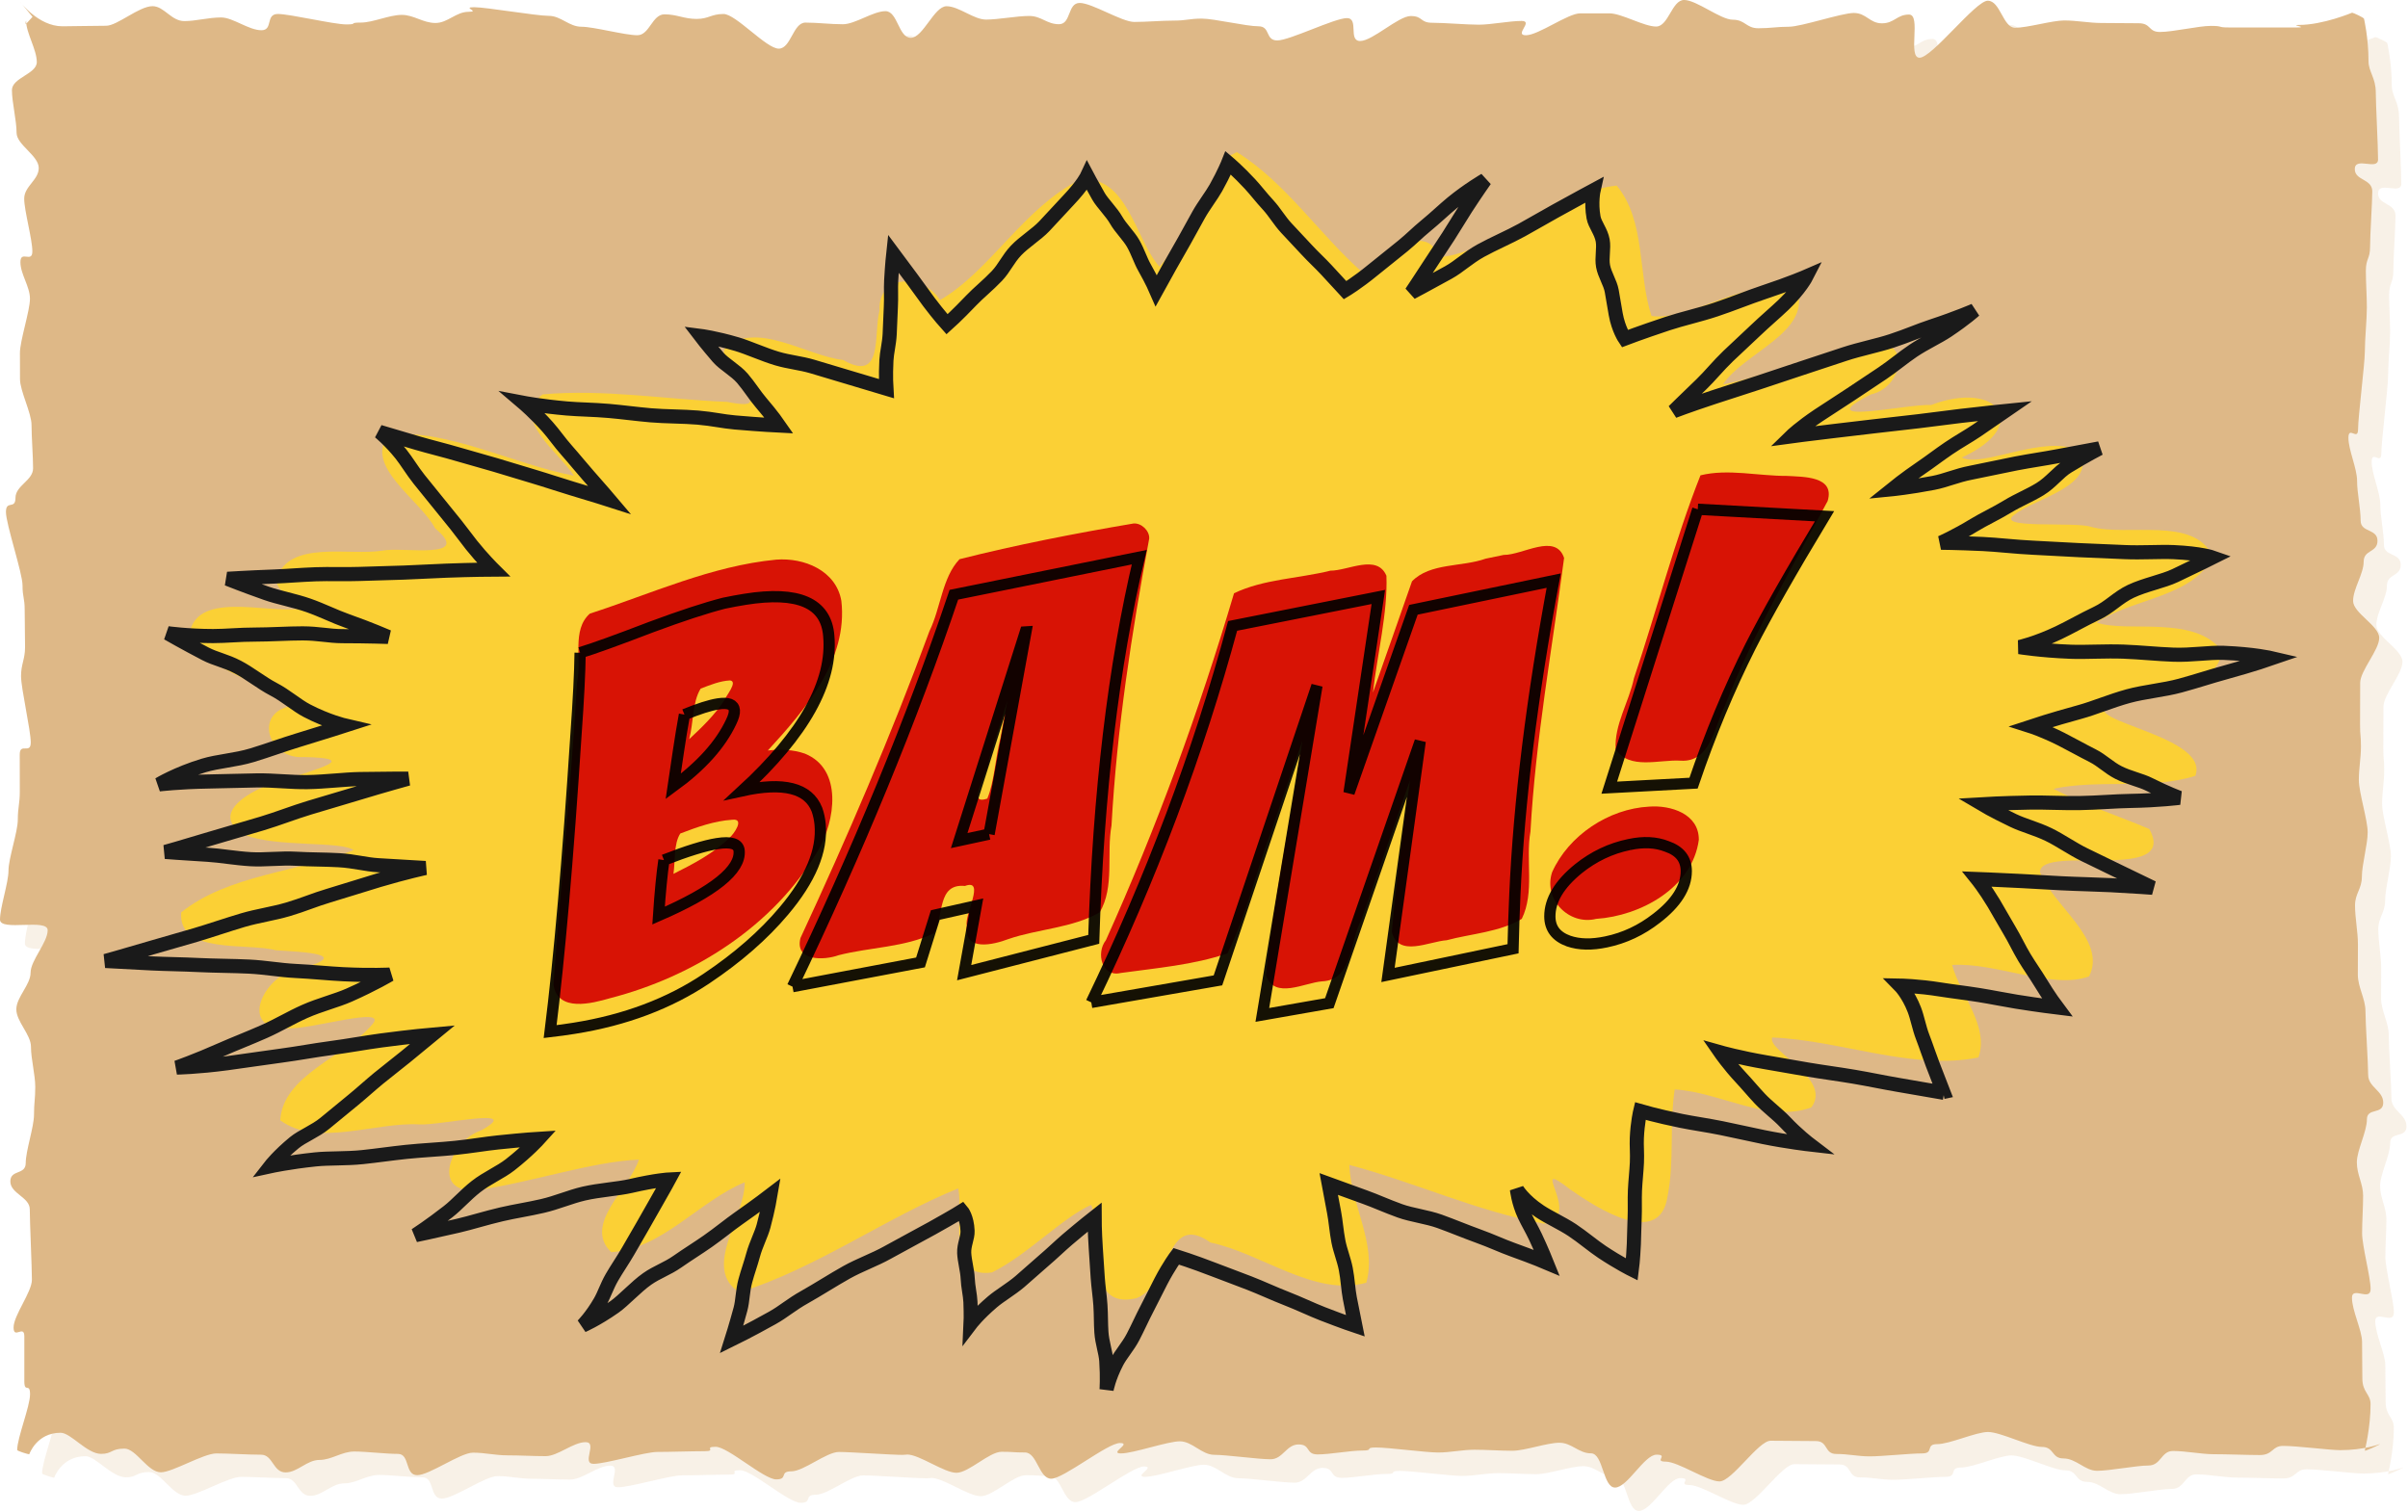 <?xml version="1.0" encoding="UTF-8"?>
<svg viewBox="0 0 668.249 419.755" xmlns="http://www.w3.org/2000/svg">
 <defs>
  <filter id="b">
   <feGaussianBlur stdDeviation="3.906"/>
  </filter>
  <radialGradient id="a" cx="526.87" cy="40.794" r="472.24" gradientTransform="matrix(.025 .861 -1.837 .053 355.24 38.88)" gradientUnits="userSpaceOnUse">
   <stop stop-color="burlywood" offset="0"/>
   <stop stop-color="burlywood" offset=".379"/>
   <stop stop-color="burlywood" offset=".578"/>
   <stop stop-color="burlywood" offset="1"/>
  </radialGradient>
 </defs>
 <g transform="translate(-485.87 -303.87)">
  <path transform="matrix(.687 0 0 .687 543 168.63)" d="m-65.032 207.42s7.392 9.918 17.099 9.918c4.178 0 11.895-0.215 17.664-0.215 4.524 0 13.306-7.907 18.74-7.907 4.666 0 7.54 6.023 12.835 6.023 4.744 0 9.634-1.468 14.854-1.468 4.793 0 11.099 5.155 16.271 5.155 4.826 0 1.506-6.561 6.644-6.561 4.851 0 22.522 4.217 27.637 4.217 4.87 0 0.761-0.748 5.857-0.748 4.884 0 11.431-3.102 16.511-3.102 4.897 0 8.547 3.269 13.617 3.269 4.907 0 8.267-4.509 13.327-4.509 4.915 0-2.833-1.865 2.218-1.865 4.923 0 25.129 3.492 30.172 3.492 4.929 0 8.159 4.398 13.197 4.398 4.934 0 17.528 3.426 22.559 3.426 4.939 0 5.949-8.437 10.976-8.437 4.944 0 7.886 1.855 12.909 1.855 4.948 0 5.886-1.992 10.905-1.992 4.952 0 17.266 13.987 22.281 13.987 4.955 0 5.769-10.513 10.78-10.513 4.958 0 10.091 0.667 15.099 0.667 4.962 0 12.2-5.287 17.206-5.287 4.965 0 5.235 10.757 10.238 10.757 4.967 0 9.416-12.747 14.415-12.747 4.969 0 10.958 5.391 15.955 5.391 4.972 0 12.397-1.466 17.392-1.466 4.974 0 7.053 3.334 12.046 3.334 4.977 0 3.364-8.588 8.355-8.588 4.979 0 17.023 7.672 22.012 7.672 4.981 0 11.082-0.546 16.068-0.546 4.983 0 6.212-0.801 11.196-0.801 4.986 0 17.884 3.097 22.865 3.097 4.988 0 2.645 5.715 7.624 5.715 4.99 0 23.128-9.012 28.105-9.012 4.992 0 0.377 9.234 5.352 9.234 4.995 0 15.436-10.073 20.408-10.073 4.997 0 3.695 2.716 8.665 2.716 5 0 13.848 0.778 18.816 0.778 5.003 0 12.315-1.514 17.279-1.514 5.005 0-3.221 5.778 1.741 5.778 5.008 0 16.953-8.842 21.912-8.842 5.012 0 6.782-0.006 11.738-0.006 5.015 0 13.956 5.332 18.909 5.332 5.018 0 6.352-10.725 11.3-10.725 5.022 0 14.72 7.97 19.664 7.97 5.027 0 5.355 3.446 10.295 3.446 5.032 0 7.396-0.613 12.331-0.613 5.037 0 21.285-5.559 26.214-5.559 5.043 0 6.419 4.18 11.341 4.18 5.051 0 6.029-3.54 10.944-3.54 5.059 0-0.663 17.434 4.244 17.434 5.069 0 22.645-23.021 27.542-23.021 5.081 0 6.139 10.921 11.024 10.921 5.096 0 14.957-2.946 19.827-2.946 5.114 0 10.118 1.02 14.969 1.02 5.138 0 10.234 0.105 15.06 0.105 5.171 0 3.82 3.519 8.612 3.519 5.22 0 15.711-2.449 20.455-2.449 5.295 0 2.573 0.627 7.239 0.627 5.434 0 22.705 0.015 27.229 0.015 5.769 0-2.946-1.035 1.232-1.035 9.707 0 21.431-4.944 21.431-4.944 0.429 0 4.804 2.024 4.804 2.453 0 0 1.815 7.637 1.815 17.152 0 4.146 2.931 6.775 2.931 12.453 0 4.487 0.92 21.86 0.92 27.211 0 4.627-9.386-1.339-9.386 3.876 0 4.703 7.051 3.851 7.051 8.992 0 4.752-0.893 17.398-0.893 22.492 0 4.786-1.695 4.555-1.695 9.617 0 4.81 0.404 9.808 0.404 14.845 0 4.829-0.816 12.766-0.816 17.784 0 4.845-2.734 26.317-2.734 31.32 0 4.857-3.893-1.551-3.893 3.439 0 4.868 3.493 12.367 3.493 17.346 0 4.877 1.439 11.117 1.439 16.087 0 4.886 6.797 3.163 6.797 8.125 0 4.893-5.574 3.505-5.574 8.459 0 4.9-4.266 10.887-4.266 15.836 0 4.907 10.542 9.975 10.542 14.917 0 4.913-7.68 13.222-7.68 18.158 0 4.919-0.052 11.932-0.052 16.863 0 4.924 0.358 3.859 0.358 8.783 0 4.93-0.848 8.671-0.848 13.589 0 4.936 3.567 16.189 3.567 21.101 0 4.942-2.345 13.023-2.345 17.929 0 4.948-2.763 6.714-2.763 11.614 0 4.955 1.177 10.763 1.177 15.656 0 4.963-0.039 7.431-0.039 12.317 0 4.971 3.071 9.735 3.071 14.613 0 4.98 1.094 20.92 1.094 25.788 0 4.99 6.086 6.367 6.086 11.225 0 5.003-6.586 1.887-6.586 6.732 0 5.018-4.067 12.524-4.067 17.353 0 5.037 2.531 8.623 2.531 13.433 0 5.061-0.408 10.406-0.408 15.192 0 5.094 3.436 17.79 3.436 22.542 0 5.141-7.527-1.223-7.527 3.48 0 5.215 4.072 13.195 4.072 17.822 0 5.351 0.121 10.277 0.121 14.764 0 5.678 3.316 6.264 3.316 10.409 0 9.515-2.33 18.74-2.33 18.74 0 0.429 6.528-2.635 6.099-2.635 0 0-6.359 2.467-16.065 2.467-4.178 0-17.252-1.718-23.02-1.718-4.524 0-3.99 3.691-9.424 3.691-4.666 0-13.415-0.337-18.711-0.337-4.744 0-11.112-1.3-16.332-1.3-4.793 0-4.737 5.868-9.909 5.868-4.826 0-15.588 2.133-20.726 2.133-4.851 0-8.447-4.992-13.561-4.992-4.87 0-3.643-4.653-8.739-4.653-4.884 0-16.624-6.025-21.704-6.025-4.897 0-15.465 4.902-20.535 4.902-4.907 0-1.039 3.751-6.098 3.751-4.915 0-16.027 1.194-21.078 1.194-4.923 0-8.496-0.967-13.539-0.967-4.929 0-3.2-5.208-8.238-5.208-4.934 0-13.238-0.136-18.27-0.136-4.939 0-15.599 16.422-20.626 16.422-4.944 0-16.708-7.989-21.731-7.989-4.948 0 1.337-2.81-3.682-2.81-4.952 0-11.74 13.278-16.754 13.278-4.955 0-4.711-13.816-9.722-13.816-4.958 0-7.758-4.275-12.766-4.275-4.962 0-13.947 3.237-18.953 3.237-4.965 0-10.304-0.416-15.307-0.416-4.967 0-9.661 1.122-14.661 1.122-4.969 0-20.075-2.033-25.072-2.033-4.972 0-0.546 1.237-5.541 1.237-4.974 0-13.049 1.568-18.041 1.568-4.977 0-2.687-4.028-7.677-4.028-4.979 0-6.333 5.984-11.321 5.984-4.981 0-17.785-1.796-22.771-1.796-4.983 0-8.856-5.45-13.84-5.45-4.986 0-18.788 4.888-23.769 4.888-4.988 0 4.553-4.195-0.426-4.195-4.99 0-22.757 14.406-27.733 14.406-4.992 0-5.637-10.591-10.611-10.591-4.995 0-4.452-0.283-9.424-0.283-4.997 0-13.253 8.483-18.223 8.483-5 0-14.97-7.38-19.937-7.38-5.003 0 3.439 0.154-1.525 0.154-5.005 0-21.032-1.177-25.993-1.177-5.008 0-14.226 7.814-19.185 7.814-5.012 0-1.15 3.254-6.106 3.254-5.015 0-19.495-13.157-24.447-13.157-5.018 0 0.522 1.778-4.426 1.778-5.022 0-14.154 0.3-19.098 0.3-5.027 0-20.811 4.805-25.75 4.805-5.032 0 1.72-8.754-3.214-8.754-5.037 0-11.219 5.648-16.148 5.648-5.043 0-10.453-0.322-15.375-0.322-5.051 0-9.041-1.084-13.956-1.084-5.059 0-17.604 9.082-22.511 9.082-5.069 0-2.872-8.586-7.769-8.586-5.081 0-12.733-0.959-17.617-0.959-5.096 0-9.179 3.398-14.049 3.398-5.114 0-8.835 5.036-13.686 5.036-5.138 0-5.073-7.148-9.899-7.148-5.171 0-13.265-0.515-18.057-0.515-5.22 0-17.664 7.619-22.407 7.619-5.295 0-10.008-9.563-14.673-9.563-5.434 0-4.909 2.128-9.433 2.128-5.769 0-12.196-8.529-16.374-8.529-9.707 0-12.647 8.697-12.647 8.697-0.429 0-4.868-1.311-4.868-1.74 0-4.896 5.195-17.528 5.195-22.483 0-4.899-2.306-0.304-2.306-5.256 0-4.901 4.9e-4 -13.17 4.9e-4 -18.118 0-4.904-4.34 1.341-4.34-3.605 0-4.906 7.399-14.307 7.399-19.251 0-4.908-0.862-23.518-0.862-28.459 0-4.911-7.845-6.313-7.845-11.252 0-4.913 6.21-2.489 6.21-7.426 0-4.915 3.338-14.554 3.338-19.489 0-4.917 0.511-6.285 0.511-11.218 0-4.919-1.73-11.301-1.73-16.232 0-4.92-5.911-10.176-5.911-15.104 0-4.922 5.757-9.904 5.757-14.831 0-4.924 6.894-12.186 6.894-17.111s-19.244 0.632-19.244-4.291c0-4.928 3.426-14.844 3.426-19.765 0-4.931 3.762-15.627 3.762-20.547 0-4.932 0.806-6.451 0.806-11.368 0-4.934-0.025-10.066-0.025-14.982 0-4.936 4.446 0.07 4.446-4.844 0-4.939-3.923-21.851-3.923-26.763 0-4.941 1.622-6.797 1.622-11.706 0-4.943-0.151-10.13-0.151-15.037 0-4.945-0.87-5.049-0.87-9.953 0-4.947-6.696-24.7-6.696-29.602 0-4.95 3.849-0.8 3.849-5.7 0-4.953 7.104-7.017 7.104-11.913 0-4.956-0.62-12.566-0.62-17.459 0-4.96-4.655-13.707-4.655-18.598 0-4.963-0.031-5.639-0.031-10.525 0-4.967 4.048-17.023 4.048-21.905 0-4.972-3.85-9.886-3.85-14.765 0-4.976 4.815 0.528 4.815-4.345 0-4.982-3.289-16.424-3.289-21.291 0-4.989 5.872-7.522 5.872-12.383 0-4.996-8.95-9.354-8.95-14.207 0-5.005-1.875-12.38-1.875-17.225 0-5.014 10.041-6.492 10.041-11.327 0-5.027-4.308-11.759-4.308-16.581 0-0.429-0.486 1.206-0.057 1.206l2.637-2.879" fill="burlywood" fill-rule="evenodd" filter="url(#b)" opacity=".446"/>
  <path transform="translate(523.26 -11.112)" d="m-31.839 315.46s5.082 6.819 11.755 6.819c2.872 0 8.178-0.148 12.144-0.148 3.11 0 9.148-5.436 12.883-5.436 3.208 0 5.184 4.141 8.824 4.141 3.261 0 6.623-1.009 10.212-1.009 3.295 0 7.63 3.544 11.186 3.544 3.318 0 1.035-4.51 4.568-4.51 3.335 0 15.484 2.899 19 2.899 3.348 0 0.523-0.514 4.026-0.514 3.358 0 7.858-2.133 11.351-2.133 3.366 0 5.876 2.247 9.361 2.247 3.373 0 5.684-3.1 9.162-3.1 3.379 0-1.947-1.282 1.525-1.282 3.384 0 17.276 2.401 20.743 2.401 3.389 0 5.609 3.024 9.072 3.024 3.392 0 12.05 2.356 15.509 2.356 3.396 0 4.09-5.8 7.546-5.8 3.399 0 5.421 1.276 8.875 1.276 3.402 0 4.047-1.37 7.497-1.37 3.404 0 11.87 9.616 15.317 9.616 3.407 0 3.966-7.228 7.411-7.228 3.409 0 6.937 0.459 10.38 0.459 3.411 0 8.388-3.634 11.829-3.634 3.413 0 3.599 7.395 7.038 7.395 3.415 0 6.473-8.763 9.91-8.763 3.416 0 7.533 3.707 10.969 3.707 3.418 0 8.523-1.008 11.957-1.008 3.42 0 4.849 2.292 8.281 2.292 3.421 0 2.313-5.904 5.744-5.904 3.423 0 11.703 5.274 15.133 5.274 3.425 0 7.619-0.375 11.046-0.375s4.271-0.55 7.697-0.55 12.295 2.129 15.719 2.129c3.429 0 1.819 3.929 5.242 3.929 3.43 0 15.9-6.196 19.321-6.196 3.432 0 0.259 6.348 3.679 6.348 3.434 0 10.612-6.925 14.03-6.925 3.436 0 2.54 1.867 5.957 1.867 3.438 0 9.52 0.535 12.935 0.535 3.439 0 8.466-1.041 11.879-1.041 3.441 0-2.214 3.972 1.197 3.972 3.443 0 11.655-6.079 15.064-6.079l8.069-0.004c3.448 0 9.595 3.666 12.999 3.666 3.45 0 4.367-7.373 7.769-7.373 3.453 0 10.12 5.479 13.518 5.479 3.456 0 3.682 2.369 7.077 2.369 3.459 0 5.085-0.421 8.477-0.421 3.463 0 14.633-3.822 18.022-3.822 3.467 0 4.413 2.873 7.797 2.873 3.472 0 4.145-2.434 7.524-2.434 3.478 0-0.456 11.985 2.918 11.985 3.485 0 15.568-15.827 18.934-15.827 3.493 0 4.221 7.508 7.579 7.508 3.503 0 10.283-2.026 13.63-2.026 3.516 0 6.956 0.701 10.291 0.701 3.532 0 7.036 0.072 10.353 0.072 3.555 0 2.626 2.42 5.92 2.42 3.588 0 10.801-1.684 14.062-1.684 3.64 0 1.769 0.431 4.976 0.431l18.719 0.011c3.966 0-2.026-0.711 0.847-0.711 6.673 0 14.733-3.399 14.733-3.399 0.295 0 3.303 1.392 3.303 1.687 0 0 1.248 5.25 1.248 11.792 0 2.85 2.015 4.658 2.015 8.561 0 3.084 0.633 15.029 0.633 18.707 0 3.181-6.453-0.921-6.453 2.665 0 3.233 4.848 2.647 4.848 6.181 0 3.267-0.614 11.961-0.614 15.463 0 3.29-1.165 3.132-1.165 6.611 0 3.307 0.278 6.743 0.278 10.206 0 3.32-0.561 8.777-0.561 12.226 0 3.331-1.879 18.092-1.879 21.532 0 3.339-2.676-1.066-2.676 2.365 0 3.347 2.401 8.502 2.401 11.925 0 3.353 0.989 7.643 0.989 11.06 0 3.359 4.673 2.174 4.673 5.586 0 3.364-3.832 2.409-3.832 5.816 0 3.369-2.933 7.485-2.933 10.887 0 3.373 7.247 6.858 7.247 10.255 0 3.377-5.28 9.09-5.28 12.483 0 3.382-0.036 8.203-0.036 11.593s0.246 2.653 0.246 6.038-0.583 5.961-0.583 9.342c0 3.393 2.452 11.13 2.452 14.507 0 3.397-1.612 8.953-1.612 12.326 0 3.402-1.9 4.616-1.9 7.985 0 3.406 0.809 7.399 0.809 10.763 0 3.412-0.027 5.108-0.027 8.467 0 3.417 2.111 6.693 2.111 10.046 0 3.423 0.752 14.382 0.752 17.729 0 3.431 4.184 4.377 4.184 7.717 0 3.439-4.528 1.298-4.528 4.628 0 3.45-2.796 8.61-2.796 11.93 0 3.463 1.74 5.928 1.74 9.235 0 3.479-0.281 7.154-0.281 10.444 0 3.502 2.362 12.23 2.362 15.497 0 3.534-5.175-0.841-5.175 2.393 0 3.585 2.799 9.072 2.799 12.252 0 3.678 0.083 7.065 0.083 10.15 0 3.903 2.28 4.306 2.28 7.156 0 6.542-1.601 12.884-1.601 12.884 0 0.295 4.488-1.812 4.193-1.812 0 0-4.371 1.696-11.045 1.696-2.872 0-11.86-1.181-15.826-1.181-3.11 0-2.743 2.537-6.479 2.537-3.208 0-9.223-0.232-12.863-0.232-3.261 0-7.639-0.894-11.228-0.894-3.295 0-3.257 4.034-6.812 4.034-3.318 0-10.716 1.466-14.249 1.466-3.335 0-5.807-3.432-9.323-3.432-3.348 0-2.504-3.199-6.008-3.199-3.358 0-11.428-4.142-14.921-4.142-3.366 0-10.632 3.37-14.117 3.37-3.373 0-0.714 2.578-4.192 2.578-3.379 0-11.018 0.82-14.491 0.82-3.384 0-5.841-0.665-9.308-0.665-3.389 0-2.2-3.58-5.663-3.58-3.392 0-9.101-0.093-12.56-0.093-3.396 0-10.724 11.29-14.18 11.29-3.399 0-11.487-5.492-14.94-5.492-3.402 0 0.919-1.932-2.531-1.932-3.404 0-8.071 9.128-11.518 9.128-3.407 0-3.239-9.498-6.684-9.498-3.409 0-5.333-2.939-8.776-2.939-3.411 0-9.588 2.225-13.03 2.225-3.413 0-7.084-0.286-10.523-0.286-3.415 0-6.642 0.771-10.079 0.771-3.416 0-13.801-1.397-17.237-1.397-3.418 0-0.375 0.85-3.809 0.85-3.42 0-8.971 1.078-12.403 1.078-3.421 0-1.847-2.769-5.278-2.769-3.423 0-4.354 4.114-7.783 4.114-3.425 0-12.227-1.235-15.654-1.235s-6.088-3.747-9.514-3.747-12.917 3.36-16.341 3.36c-3.429 0 3.13-2.884-0.293-2.884-3.43 0-15.645 9.904-19.066 9.904-3.432 0-3.875-7.281-7.295-7.281-3.434 0-3.061-0.195-6.479-0.195-3.436 0-9.111 5.832-12.528 5.832-3.438 0-10.292-5.074-13.706-5.074-3.439 0 2.364 0.106-1.048 0.106-3.441 0-14.459-0.809-17.87-0.809-3.443 0-9.78 5.372-13.189 5.372-3.445 0-0.791 2.237-4.197 2.237-3.448 0-13.402-9.045-16.807-9.045-3.45 0 0.359 1.222-3.043 1.222-3.453 0-9.731 0.206-13.13 0.206-3.456 0-14.307 3.304-17.703 3.304-3.459 0 1.183-6.018-2.21-6.018-3.463 0-7.713 3.883-11.101 3.883-3.467 0-7.186-0.222-10.57-0.222-3.472 0-6.215-0.745-9.595-0.745-3.478 0-12.102 6.244-15.476 6.244-3.485 0-1.974-5.902-5.341-5.902-3.493 0-8.753-0.659-12.112-0.659-3.503 0-6.31 2.336-9.658 2.336-3.516 0-6.074 3.462-9.409 3.462-3.532 0-3.488-4.914-6.805-4.914-3.555 0-9.119-0.354-12.414-0.354-3.588 0-12.143 5.238-15.404 5.238-3.64 0-6.88-6.575-10.087-6.575-3.736 0-3.375 1.463-6.485 1.463-3.966 0-8.384-5.864-11.257-5.864-6.673 0-8.695 5.979-8.695 5.979-0.295 0-3.347-0.901-3.347-1.196 0-3.366 3.571-12.05 3.571-15.457 0-3.368-1.585-0.209-1.585-3.613 0-3.369 3.4e-4 -9.054 3.4e-4 -12.456 0-3.371-2.984 0.922-2.984-2.479 0-3.373 5.087-9.836 5.087-13.235 0-3.374-0.592-16.168-0.592-19.565 0-3.376-5.393-4.34-5.393-7.736 0-3.378 4.269-1.711 4.269-5.105 0-3.379 2.295-10.006 2.295-13.399 0-3.38 0.351-4.321 0.351-7.712 0-3.382-1.19-7.769-1.19-11.159 0-3.383-4.064-6.995-4.064-10.384 0-3.384 3.958-6.809 3.958-10.196s4.74-8.378 4.74-11.764-13.23 0.435-13.23-2.95c0-3.388 2.355-10.205 2.355-13.588 0-3.39 2.586-10.743 2.586-14.126 0-3.391 0.554-4.435 0.554-7.816 0-3.392-0.017-6.92-0.017-10.3 0-3.393 3.057 0.048 3.057-3.33 0-3.395-2.697-15.022-2.697-18.399 0-3.397 1.115-4.673 1.115-8.048 0-3.398-0.104-6.964-0.104-10.338 0-3.4-0.598-3.471-0.598-6.843 0-3.401-4.603-16.981-4.603-20.35 0-3.403 2.646-0.55 2.646-3.918 0-3.405 4.884-4.824 4.884-8.19 0-3.407-0.427-8.639-0.427-12.003 0-3.41-3.2-9.423-3.2-12.785 0-3.412-0.021-3.877-0.021-7.236 0-3.415 2.783-11.703 2.783-15.059 0-3.418-2.647-6.797-2.647-10.15 0-3.421 3.31 0.363 3.31-2.987 0-3.425-2.261-11.291-2.261-14.637 0-3.429 4.037-5.171 4.037-8.513 0-3.435-6.153-6.43-6.153-9.767 0-3.441-1.289-8.511-1.289-11.842 0-3.447 6.903-4.463 6.903-7.787 0-3.456-2.961-8.084-2.961-11.399 0-0.295-0.334 0.829-0.039 0.829l1.813-1.98" fill="url(#a)" fill-rule="evenodd"/>
  <path transform="translate(523.26 -11.112)" d="m302.63 358.83c-5.985 9.601-11.198 22.469-18.266 30.157-6.647-7.372-9.005-25.951-22.18-24.044-15.538 7.751-24.711 25.178-38.707 33.336-4.538-7.379-17.325-7.313-16.787 2.934-1.752 6.482 1.195 20.135-10.09 13.693-10.194-1.132-24.456-11.277-32.879-3.097-2.829 7.369 16.735 17.986 0.709 14.717-17.024-0.69-34.266-3.6-51.245-2.083-8.98 6.885 4.762 16.261 8.698 22.577-16.652-3.148-34.604-12.797-51.232-11.492-7.526 8.607 8.706 18.299 12.699 26.082 10.769 8.972-8.946 5.063-14.613 6.194-9.023 1.524-25.958-3.082-29.313 7.743-1.208 6.224 17.038 8.426 6.35 8.395-9.319 1.399-29.441-5.423-30.704 7.825 5.371 10.069 22.557 12.87 28.53 19.154-10.73 1.695-6.663 14.888 3.305 14.182 16.12 0.284 3.333 3.299-5.207 6.316-6.893 1.373-22.469 8.969-11.145 15.283 8.737 3.529 26.684 1.635 30.183 4.238-15.576 6.112-34.835 6.83-47.84 17.279-0.922 11.77 18.52 8.361 26.268 10.514 7.66 0.483 21.375 1.05 7.045 5.053-9.956 0.769-18.331 17.351-3.74 16.627 6.55 0.293 28.049-6.37 23.485-1.141-7.568 9.039-24.863 14.058-25.572 26.652 10.282 7.577 26.362 0.419 38.62 1.141 5.66 0.355 29.515-5.17 17.048 1.712-8.466 2.68-14.279 17.995-0.609 16.464 14.497-2.056 31.627-7.901 44.447-8.395-2.367 7.861-15.666 17.976-7.654 25.674 14.045-0.792 24.351-14.151 37.054-19.398 0.088 9.667-11.987 23.934-1.479 30.565 21.323-6.654 40.809-20.821 60.713-28.853 1.592 7.105-3.528 25.303 9.394 23.311 9.829-4.866 19.329-15.056 27.486-18.746 3.768 7.756-2.607 29.386 12.525 25.919 9.748-3.614 8.009-24.385 20.635-15.453 14.051 2.898 28.924 15.185 43.21 11.133 3.042-10.7-4.363-21.778-4.697-32.684 18.196 4.823 35.468 12.89 54.015 16.301 11.467-1.629-5.391-19.337 7.446-9.376 6.988 4.844 24.588 16.379 26.824 1.878 1.968-9.818 0.5-19.889 2.001-29.75 12.54 0.69 25.906 9.455 37.924 4.972 5.939-8.033-12.369-15.65-10.873-19.398 18.9 0.735 38.997 9.256 57.234 5.542 3.073-8.625-5.096-17.416-7.306-25.674 12.31-0.773 27.777 6.953 38.011 3.179 5.141-10.228-10.274-19.72-13.618-29.023 0.424-7.696 38.704 3.149 30.319-11.893-8.853-3.753-18.117-6.758-26.616-11.166 12.936-2.709 27.029 0.336 39.403-3.586 4.577-12.315-40.279-15.918-20.267-21.273 8.176-4.645 26.889-2.031 27.573-13.53-7.797-9.992-26.285-4.792-34.706-7.743 9.861-6.732 27.172-7.05 32.183-18.42-5.109-11.17-23.53-5.368-33.749-8.151-4.413-1.521-27.289 0.754-21.136-3.423 5.872-4.66 23.182-7.941 17.831-17.687-9.569-4.799-27 4.912-32.531 1.875 19.534-8.928 10.1-21.666-8.527-14.574-6.513-0.392-34.467 6.054-16.697-2.95 9.101-1.946 11.406-16.328-0.435-13.775-13.665 1.916-29.153 9.023-40.62 11.003 5.703-8.728 24.166-14.257 20.702-26-13.241-4.711-29.383 8.608-40.533 7.01-3.831-11.605-1.56-26.422-9.655-36.189-17.226 1.738-34.071 18.591-49.318 19.887-3.349-10.478-16.641-0.128-21.31 4.157-11.974-10.603-21.221-24.9-34.793-33.336l-2.449 1.24-0.77 0.39z" fill="#ffd42a" opacity=".872"/>
  <path transform="translate(523.26 -11.112)" d="m502.13 618.3s-5.72-1.015-13.02-2.253c-3.706-0.629-7.555-1.462-12-2.216-4.09-0.694-8.799-1.309-12.889-2.003-4.445-0.754-7.817-1.374-11.523-2.002-7.298-1.238-12.674-2.76-12.674-2.76s2.382 3.442 5.787 7.082c1.812 1.937 3.101 3.547 5.162 5.75s5.093 4.456 6.905 6.393c3.405 3.64 6.962 6.342 6.962 6.342s-6.198-0.707-12.838-2.056c-3.533-0.718-7.577-1.653-11.595-2.469s-7.774-1.321-11.308-2.039c-6.641-1.349-11.297-2.713-11.297-2.713s-0.759 3.133-0.951 7.498c-0.095 2.153 0.139 4.159 0.021 6.819-0.104 2.353-0.434 5.23-0.544 7.709s0.026 5.133-0.078 7.486c-0.118 2.66-0.131 5.237-0.226 7.39-0.193 4.365-0.552 7.084-0.552 7.084s-3.576-1.779-8.227-4.858c-2.475-1.638-5.51-4.233-8.324-6.096s-6.469-3.518-8.944-5.156c-4.651-3.079-6.391-6.091-6.391-6.091s0.385 3.611 2.083 7.193c0.992 2.093 2.028 3.789 3.02 5.882 1.698 3.582 3.166 7.247 3.166 7.247s-3.436-1.464-9.483-3.637c-2.982-1.072-5.92-2.476-9.605-3.8-3.259-1.171-7.218-2.826-10.652-4.061s-7.725-1.736-10.984-2.907c-3.685-1.324-6.723-2.729-9.705-3.801-6.046-2.173-10.083-3.653-10.083-3.653s0.584 3.212 1.488 7.836c0.459 2.348 0.66 5.314 1.211 8.13 0.507 2.591 1.537 5.025 2.043 7.616 0.551 2.816 0.662 5.76 1.121 8.107 0.904 4.624 1.526 7.681 1.526 7.681s-3.196-1.065-9.092-3.352c-2.994-1.161-6.526-2.874-10.117-4.267-3.304-1.281-6.896-2.962-10.2-4.244-3.591-1.393-6.765-2.546-9.758-3.707-5.895-2.286-10.552-3.741-10.552-3.741s-1.926 2.534-4.21 6.906c-1.16 2.22-2.537 5.066-3.928 7.728-1.28 2.45-2.561 5.322-3.84 7.771-1.391 2.662-3.317 4.732-4.476 6.952-2.284 4.371-2.863 7.67-2.863 7.67s0.242-3.31-0.077-8.021c-0.157-2.324-1.159-5.03-1.353-7.901-0.172-2.539-0.094-4.862-0.275-7.538s-0.573-5.092-0.745-7.631c-0.194-2.871-0.39-5.927-0.547-8.251-0.319-4.711-0.321-8.545-0.321-8.545s-3.399 2.671-7.44 6.107c-2.052 1.745-4.326 3.969-6.787 6.062-2.264 1.925-4.263 3.803-6.527 5.728-2.461 2.092-5.524 3.85-7.576 5.595-4.04 3.435-6.084 6.127-6.084 6.127s0.113-2.264-0.042-6.062c-0.079-1.928-0.668-4.267-0.762-6.58-0.087-2.128-0.883-4.899-0.97-7.027-0.094-2.313 1.011-4.215 0.932-6.143-0.155-3.797-1.592-5.486-1.592-5.486s-1.778 1.131-8.254 4.756c-3.194 1.788-8.486 4.565-12.432 6.774-3.49 1.954-7.638 3.409-11.316 5.468s-8.049 4.867-11.539 6.821c-3.946 2.209-5.821 4.025-9.015 5.813-6.475 3.625-11.323 5.991-11.323 5.991s1.192-3.76 2.448-8.398c0.638-2.355 0.581-5.046 1.346-7.87 0.704-2.599 1.473-4.617 2.177-7.216 0.765-2.825 2.243-5.614 2.88-7.969 1.256-4.637 1.918-8.604 1.918-8.604s-3.715 2.849-8.813 6.42c-2.514 1.761-5.476 4.206-8.582 6.382-2.747 1.925-5.519 3.619-8.415 5.647s-5.643 2.874-8.391 4.799c-3.107 2.176-6.572 6.015-9.086 7.776-5.097 3.571-8.814 5.161-8.814 5.161s2.48-2.488 4.861-6.632c1.174-2.044 1.795-4.205 3.246-6.73 1.283-2.233 3.111-4.876 4.464-7.23s2.727-4.702 4.01-6.936c1.451-2.526 2.562-4.525 3.737-6.569 2.381-4.144 3.617-6.433 3.617-6.433s-3.55 0.174-10.606 1.809c-3.48 0.806-8.721 1.11-13.021 2.106-3.803 0.881-7.445 2.504-11.453 3.433s-7.523 1.428-11.326 2.309c-4.3 0.996-8.642 2.374-12.122 3.18-7.056 1.635-11.801 2.612-11.801 2.612s4.084-2.641 9.051-6.528c2.643-2.068 4.756-4.611 7.762-6.963s6.785-3.961 9.428-6.029c4.968-3.888 7.974-7.224 7.974-7.224s-3.897 0.235-11.301 1.008c-3.651 0.381-7.357 1.042-11.869 1.512-3.99 0.416-9.411 0.677-13.616 1.116s-8.161 1.036-12.151 1.452c-4.512 0.471-9.352 0.248-13.004 0.629-7.403 0.772-12.572 1.901-12.572 1.901s2.277-2.93 6.677-6.549c2.17-1.785 5.767-3.157 8.449-5.362l7.932-6.521c2.499-2.055 4.623-4.017 6.994-5.968 2.682-2.205 5.369-4.23 7.539-6.015l7.444-6.128s-6.033 0.532-14.307 1.638c-4.201 0.562-9.119 1.474-14.158 2.148-4.636 0.62-8.861 1.433-13.497 2.053-5.039 0.674-10.863 1.557-15.064 2.119-8.273 1.106-13.96 1.197-13.96 1.197s5.314-1.854 12.225-4.925c3.509-1.559 7.858-3.224 12.066-5.094 3.872-1.721 7.353-3.839 11.226-5.56 4.208-1.87 8.816-2.983 12.324-4.542 6.909-3.071 11.263-5.681 11.263-5.681s-5.157 0.282-12.955-0.103c-3.846-0.19-8.549-0.675-13.301-0.91-4.203-0.208-8.328-0.983-12.757-1.201s-9.627-0.218-13.83-0.426c-4.752-0.235-9.29-0.267-13.136-0.457-7.797-0.385-12.912-0.681-12.912-0.681s5.562-1.546 13.078-3.774c3.634-1.077 7.354-2.086 11.932-3.443 3.953-1.172 8.794-2.838 13.082-4.109 4.124-1.222 8.48-1.804 12.604-3.026 4.289-1.271 7.223-2.597 11.177-3.769 4.578-1.357 10.324-3.214 13.959-4.291 7.517-2.228 12.94-3.39 12.94-3.39l-13.105-0.776c-3.486-0.207-6.568-1.135-10.875-1.391-3.809-0.226-7.931-0.167-11.946-0.406s-8.725 0.352-12.534 0.126c-4.308-0.256-8.467-1.023-11.953-1.23-7.068-0.42-11.759-0.789-11.759-0.789s4.498-1.247 12.415-3.65c4.02-1.221 9.701-2.807 14.523-4.271 4.436-1.347 8.569-2.99 13.006-4.337 4.822-1.464 9.307-2.754 13.327-3.975 7.916-2.403 14.128-4.101 14.128-4.101s-5.268-0.022-13.425 0.11c-4.141 0.067-9.545 0.769-14.512 0.849-4.57 0.074-9.456-0.548-14.026-0.474-4.967 0.08-9.312 0.238-13.454 0.305-8.155 0.132-13.728 0.799-13.728 0.799s4.94-2.986 12.363-5.24c3.949-1.199 8.928-1.484 13.419-2.847s8.701-2.929 12.651-4.129c7.423-2.254 13.205-4.117 13.205-4.117s-4.809-1.112-10.567-4.104c-2.923-1.519-5.84-4.178-9.347-6-3.226-1.677-6.646-4.446-9.872-6.122-3.506-1.822-6.104-2.179-9.027-3.699-5.756-2.992-10.431-5.689-10.431-5.689s5.507 0.774 12.619 0.781c3.611 0.003 7.334-0.415 11.665-0.411 3.985 0.004 9.183-0.337 13.168-0.334 4.331 0.004 7.409 0.769 11.019 0.772 7.11 0.007 12.689 0.209 12.689 0.209s-5.109-2.232-11.423-4.455c-3.359-1.183-6.836-2.95-10.656-4.294s-8.312-2.162-11.672-3.345c-6.314-2.223-10.804-4.031-10.804-4.031s5.803-0.366 13.059-0.637c3.578-0.134 6.983-0.456 11.404-0.621 3.91-0.146 8.077 0.06 12.198-0.094s8.33-0.226 12.24-0.372c4.422-0.165 8.285-0.404 11.863-0.537 7.255-0.271 13.028-0.302 13.028-0.302s-3.064-3.042-6.088-6.824c-1.492-1.865-2.459-3.286-4.302-5.591-1.63-2.038-3.774-4.635-5.492-6.783s-3.086-3.793-4.716-5.831c-1.843-2.305-3.549-5.154-5.041-7.019-3.025-3.782-5.974-6.17-5.974-6.17s4.177 1.235 10.49 3.108c3.114 0.924 7.699 2.039 11.546 3.18 3.402 1.01 6.522 1.827 10.108 2.891s7.175 2.183 10.578 3.192c3.847 1.142 7.543 2.407 10.656 3.331 6.313 1.873 10.484 3.215 10.484 3.215s-2.487-2.935-5.918-6.796c-1.825-2.054-3.857-4.596-5.933-6.931s-3.535-4.53-5.36-6.585c-3.431-3.861-6.729-6.667-6.729-6.667s4.961 0.948 12.069 1.567c3.506 0.305 7.312 0.304 11.644 0.681 3.831 0.333 7.588 0.86 11.625 1.211s9.253 0.308 13.084 0.641c4.332 0.377 6.824 1.043 10.33 1.348 7.108 0.619 12.219 0.867 12.219 0.867s-1.911-2.771-5.031-6.395c-1.66-1.928-3.274-4.545-5.162-6.738s-5.067-3.89-6.727-5.819c-3.12-3.624-4.881-5.935-4.881-5.935s4.14 0.526 10.132 2.301c3.042 0.901 7.46 2.903 11.109 3.984 3.358 0.995 6.459 1.216 9.817 2.211 3.649 1.081 7.103 2.133 10.145 3.035 5.991 1.775 10.37 3.095 10.37 3.095s-0.224-3.451 0.012-7.843c0.12-2.23 0.762-4.553 0.905-7.228 0.132-2.461 0.194-5.112 0.326-7.573 0.144-2.675-0.028-5.117 0.092-7.347 0.236-4.391 0.571-7.46 0.571-7.46s2.325 3.143 5.08 6.8c1.609 2.136 3.228 4.502 4.838 6.638 2.755 3.656 5.012 6.153 5.012 6.153s2.75-2.443 6.721-6.622c1.958-2.061 4.67-4.221 7.09-6.767 2.14-2.252 3.09-4.715 5.345-7.088s5.661-4.453 7.801-6.705c2.42-2.547 4.846-5.257 6.804-7.318 3.97-4.179 5.133-6.682 5.133-6.682s0.992 1.878 3.129 5.653c1.085 1.917 3.639 4.38 4.94 6.679 1.198 2.115 3.504 4.337 4.701 6.452 1.302 2.299 2.023 4.68 3.109 6.596 2.137 3.775 3.298 6.463 3.298 6.463s1.478-2.686 3.784-6.825c1.171-2.102 2.563-4.449 3.967-6.97 1.292-2.319 2.703-4.912 3.995-7.231 1.404-2.521 3.639-5.412 4.81-7.514 2.305-4.138 3.409-6.925 3.409-6.925s2.794 2.357 6.076 5.914c1.618 1.754 3.012 3.624 5.012 5.792 1.769 1.917 3.127 4.312 4.99 6.332s3.784 4.028 5.553 5.945c2 2.168 3.934 3.913 5.552 5.668l5.25 5.694s3.293-1.957 7.728-5.599c2.252-1.849 5.625-4.483 8.326-6.701 2.485-2.041 3.892-3.561 6.377-5.602 2.701-2.218 5.037-4.485 7.289-6.335 4.434-3.641 9.1-6.347 9.1-6.347s-2.435 3.434-5.317 7.878c-1.533 2.364-3.102 5.068-4.846 7.757s-3.495 5.284-5.029 7.648c-2.882 4.444-5.234 7.958-5.234 7.958s4.269-2.25 10.266-5.57c3.045-1.686 5.349-4.042 9.001-6.064 3.36-1.86 8.021-3.86 11.382-5.72 3.652-2.022 6.271-3.578 9.316-5.264 5.996-3.319 10.597-5.79 10.597-5.79s-0.754 3.378-0.011 7.533c0.366 2.049 2.088 3.873 2.54 6.405 0.4 2.239-0.321 4.756 0.101 7.116s2.005 4.654 2.406 6.894c0.453 2.532 0.749 4.438 1.115 6.488 0.743 4.155 2.508 6.754 2.508 6.754s4.261-1.634 11.853-4.162c4.039-1.345 8.788-2.369 13.382-3.898s9.156-3.41 13.196-4.755c7.592-2.527 11.977-4.433 11.977-4.433s-1.774 3.471-6.327 7.838c-2.312 2.218-5.107 4.549-7.88 7.208-2.551 2.447-4.954 4.607-7.505 7.054-2.773 2.66-5.144 5.625-7.456 7.842-4.552 4.367-7.672 7.449-7.672 7.449s3.912-1.516 11.177-3.914c3.513-1.159 7.873-2.533 12.298-3.994 3.821-1.261 7.938-2.654 12.083-4.022l11.921-3.941c4.146-1.369 9.166-2.364 12.988-3.625 4.425-1.461 7.555-2.872 11.068-4.031 7.265-2.398 11.922-4.435 11.922-4.435s-2.332 2.174-7.49 5.63c-2.544 1.704-6.34 3.445-9.483 5.551-2.78 1.863-5.651 4.304-8.581 6.267s-6.079 4.04-8.859 5.903c-3.144 2.106-6.279 4.059-8.824 5.763-5.158 3.456-7.584 5.828-7.584 5.828s4.528-0.617 11.618-1.446l11.509-1.356c3.973-0.465 8.178-0.922 12.15-1.387 4.318-0.505 8.178-1.06 11.778-1.481 7.089-0.83 12.348-1.357 12.348-1.357s-3.388 2.346-7.9 5.407c-2.401 1.629-5.077 3.084-7.807 4.936s-5.144 3.732-7.545 5.361c-4.513 3.062-8.149 6.002-8.149 6.002s4.7-0.464 11.434-1.75c3.419-0.653 6.395-2.061 10.496-2.844 3.773-0.721 8.739-1.848 12.513-2.569 4.101-0.783 7.932-1.321 11.351-1.974 6.733-1.286 11.723-2.194 11.723-2.194s-3.726 1.903-8.838 5.028c-2.596 1.587-4.551 4.387-7.664 6.291-2.864 1.752-6.099 3.044-8.963 4.796-3.113 1.904-6.74 3.59-9.335 5.177-5.111 3.125-9.161 4.892-9.161 4.892s4.075 0.019 11.637 0.357c3.729 0.167 9.325 0.825 13.933 1.031 4.075 0.182 8.412 0.478 12.707 0.67s8.69 0.364 12.765 0.546c4.608 0.206 9.774-0.163 13.503 0.004 7.561 0.338 10.809 1.485 10.809 1.485s-4.024 2.017-10.429 5.047c-3.253 1.539-8.363 2.514-12.264 4.359-3.589 1.698-5.854 4.38-9.443 6.077-3.901 1.845-7.376 3.888-10.628 5.427-6.404 3.03-10.848 3.967-10.848 3.967s5.929 0.975 14.258 1.291c4.229 0.16 9.61-0.224 14.683-0.032 4.667 0.177 9.087 0.668 13.754 0.845 5.072 0.192 9.804-0.667 14.032-0.507 8.327 0.315 13.375 1.504 13.375 1.504s-5.214 1.816-13.153 3.987c-4.031 1.103-7.494 2.286-12.329 3.608-4.449 1.217-9.915 1.687-14.363 2.904-4.835 1.323-9.496 3.32-13.527 4.423-7.938 2.171-13.403 3.99-13.403 3.99s3.474 1.108 8.311 3.547c2.456 1.239 5.718 3.078 8.664 4.564 2.71 1.367 4.509 3.336 7.219 4.703 2.946 1.486 6.112 2.066 8.567 3.305 4.836 2.439 8.314 3.708 8.314 3.708s-5.664 0.729-13.615 0.859c-4.23 0.069-9.139 0.512-13.95 0.591s-9.547-0.208-13.778-0.139c-7.952 0.13-13.438 0.465-13.438 0.465s2.938 1.752 8.673 4.512c2.912 1.401 6.301 2.212 9.794 3.893 3.214 1.547 6.751 4.055 9.965 5.602 3.493 1.681 6.399 3.126 9.311 4.528 5.734 2.76 9.613 4.649 9.613 4.649s-4.535-0.355-11.627-0.719c-3.773-0.194-9.333-0.303-13.624-0.523s-7.476-0.433-11.25-0.627c-7.092-0.364-12.18-0.554-12.18-0.554s2.059 2.548 4.606 6.758c1.293 2.138 2.796 4.929 4.347 7.493 1.427 2.359 2.72 5.167 4.147 7.526 1.551 2.564 3.058 4.639 4.352 6.777 2.546 4.21 4.724 7.102 4.724 7.102s-5.118-0.622-11.281-1.612c-3.279-0.527-6.668-1.242-10.397-1.841s-7.459-1.016-10.738-1.543c-6.163-0.99-11.186-1.08-11.186-1.08s2.288 2.32 3.967 6.657c0.893 2.308 1.327 5.022 2.343 7.646s1.834 5.2 2.727 7.507c1.679 4.337 2.986 7.709 2.986 7.709l-0.083 0.018" fill="none" stroke="#1a1a1a" stroke-width="3.921"/>
  <g fill="#d40000" opacity=".909">
   <path transform="matrix(1.041 0 0 1.041 -155.68 316.23)" d="m823.21 137.34c-17.277 1.654-33.316 9.082-49.687 14.395-4.934 4.377-2.05 12.398-3.409 18.372-1.519 26.837-4.374 53.774-6.282 80.591 1.163 7.369 10.201 4.975 15.089 3.567 22.3-5.739 43.7-19.283 55.464-39.459 4.536-7.731 6.697-21.615-3.567-25.759-3.151-1.092-6.564-1.187-9.849-0.821 9.976-10.856 21.414-24.191 19.603-39.901-1.398-8.096-9.954-11.571-17.362-10.985zm-12.311 32.199c2.219 0.312-1.146 4.17-1.547 5.366-2.607 3.883-5.896 7.125-9.344 10.291 1.182-4.323 0.789-9.818 3.062-13.479 2.508-0.947 5.097-2.036 7.829-2.178zm0.537 37.155c3.515-0.452 0.492 3.797-0.694 4.83-4.293 4.151-9.639 6.952-14.931 9.596 0.514-3.441 0.027-7.995 1.831-10.764 4.429-1.691 9.01-3.345 13.795-3.662z"/>
   <path transform="matrix(1.041 0 0 1.041 -155.68 316.23)" d="m918.41 127.71c-15.516 2.631-31.163 5.668-46.338 9.512-4.648 4.904-4.996 13.013-8.007 19.163-10.212 27.777-21.925 54.989-34.391 81.842-1.585 6.26 6.357 5.974 10.166 4.577 8.371-2.143 17.64-2.078 25.379-5.84 2.781-4.545 0.771-13.343 8.307-12.624 5.575-2.07-0.25 7.739 0.501 10.604-0.9 6.973 7.079 5.088 11.054 3.564 7.945-2.735 17.098-2.928 24.364-7.131 4.031-6.852 1.764-15.544 3.146-23.163 1.42-25.699 5.366-51.27 10.049-76.495 0.135-2.124-2.167-4.244-4.23-4.009zm-35.45 57.326c-1.319 5.147-1.59 11.45-3.472 16.005-6.08 2.094 0.567-7.296 0.417-10.407 1.637-5.256 3.301-10.508 4.95-15.762l-1.894 10.165z"/>
   <path transform="matrix(1.041 0 0 1.041 -155.68 316.23)" d="m1012.3 137.09c-6.337 2.264-14.777 1.055-19.603 6.029-3.486 9.883-6.902 19.799-10.417 29.673 1.15-10.208 3.979-21.323 3.599-31.157-2.495-5.898-10.212-1.333-14.931-1.357-8.507 2.109-17.845 2.24-25.696 6.029-9.341 31.506-20.647 62.488-34.156 92.492-2.73 3.465-1.016 9.947 3.946 8.744 9.499-1.312 19.455-2.151 28.432-5.217 5.149-10.201 7.691-22.167 11.852-33.035 2.671-7.897 5.353-15.794 8.14-23.652-2.96 20.854-7.516 41.622-9.691 62.503 2.219 6.592 10.305 1.959 14.964 1.632 8.287-0.384 7.337-10.847 10.453-16.41 4.331-12.401 8.596-24.831 12.969-37.214-1.688 13.477-3.751 26.931-4.83 40.469 1.738 6.868 9.866 2.511 14.595 2.196 6.656-1.778 14.053-2.134 20.034-5.7 3.481-7.095 0.974-15.659 2.317-23.323 1.364-24.435 5.776-48.742 8.964-72.903-2.286-6.765-11.038-0.746-16.11-0.806l-4.831 1.005z"/>
   <path transform="matrix(1.041 0 0 1.041 -155.68 316.23)" d="m1069.6 114.86c-6.945 17.548-11.674 36.152-17.738 54.114-1.318 6.328-5.271 12.38-4.864 18.87 3.56 5.666 11.755 2.715 17.33 3.094 8.031 0.524 9.042-9.37 11.806-14.71 7.364-18.98 17.796-36.625 27.369-54.517 2.02-6.705-6.61-6.428-10.825-6.695-7.615 0.044-15.727-1.975-23.078-0.155z"/>
   <path transform="matrix(1.041 0 0 1.041 -155.68 316.23)" d="m1055.9 203.19c-10.754 0.567-21.458 7.657-25.854 17.488-2.407 7.186 4.499 14.248 11.743 12.438 11.893-0.779 25.672-8.334 27.369-21.087 0.051-6.95-7.527-9.279-13.258-8.839z"/>
  </g>
  <path d="m646.86 485.03c3.534-1.055 10.125-3.434 19.772-7.135 8.34-3.099 15.06-5.302 20.16-6.608 2.004-0.418 3.956-0.779 5.857-1.083 14.76-2.358 22.497 1.021 23.212 10.136 1.169 12.872-6.832 27.208-24.001 43.01 11.456-2.517 18.364-0.773 20.724 5.232 0.458 1.301 0.754 2.678 0.885 4.13 0.659 7.259-2.699 15.257-10.073 23.995-5.632 6.692-12.778 12.94-21.44 18.742-10.372 6.959-22.603 11.563-36.692 13.814-2.236 0.357-4.477 0.666-6.722 0.927 2.559-20.537 4.947-47.968 7.162-82.294 0.704-9.735 1.09-17.356 1.157-22.865m23.263 57.551c-0.561 3.821-1.059 8.957-1.494 15.408 15.389-6.68 22.841-12.682 22.358-18.005-0.176-1.936-2.22-2.591-6.134-1.966-3.466 0.554-8.377 2.075-14.73 4.562m5.693-40.38c-0.605 3.337-1.153 6.665-1.646 9.983l-1.478 9.956c7.767-5.659 13.125-11.62 16.073-17.884 0.668-1.383 0.968-2.462 0.897-3.236-0.149-1.645-1.678-2.236-4.585-1.771-2.236 0.357-5.323 1.341-9.261 2.952m29.988 75.516c18.124-37.766 33.051-74.027 44.78-108.78l51.444-10.422c-7.16 30.089-11.371 65.447-12.631 106.07l-35.964 9.247 3.346-18.558-11.35 2.556-4.111 13.164-35.516 6.723m54.55-42.337 10.227-56.124-0.168 0.01-18.355 57.909 8.297-1.795m28.36 46.705c16.634-34.448 29.709-69.282 39.223-104.5l40.437-8.032-8.137 54.389 17.871-50.829 38.931-8.093c-6.029 32.278-9.619 61.282-10.771 87.012-0.229 5.107-0.399 10.161-0.511 15.164l-34.701 7.265 8.941-64.867-25.222 72.7-18.592 3.262 15.159-91.376-27.474 81.791-35.153 6.115m149.3-43.812c3.926-0.847 7.403-0.675 10.431 0.517 3.589 1.239 5.384 3.522 5.384 6.85 0 4.503-2.748 8.864-8.244 13.085-4.262 3.325-8.917 5.511-13.964 6.559-4.038 0.857-7.515 0.783-10.431-0.224-3.477-1.249-5.216-3.538-5.216-6.866 1e-5 -4.503 2.636-8.903 7.907-13.201 4.262-3.423 8.973-5.663 14.133-6.721m19.012-93.058 35.163 1.933c-9.31 15.433-16.152 27.46-20.526 36.081-5.945 11.798-11.216 24.465-15.815 38.001l-23.386 1.251 24.564-77.266" fill="none" opacity=".917" stroke="#000" stroke-width="3.124"/>
 </g>
</svg>
